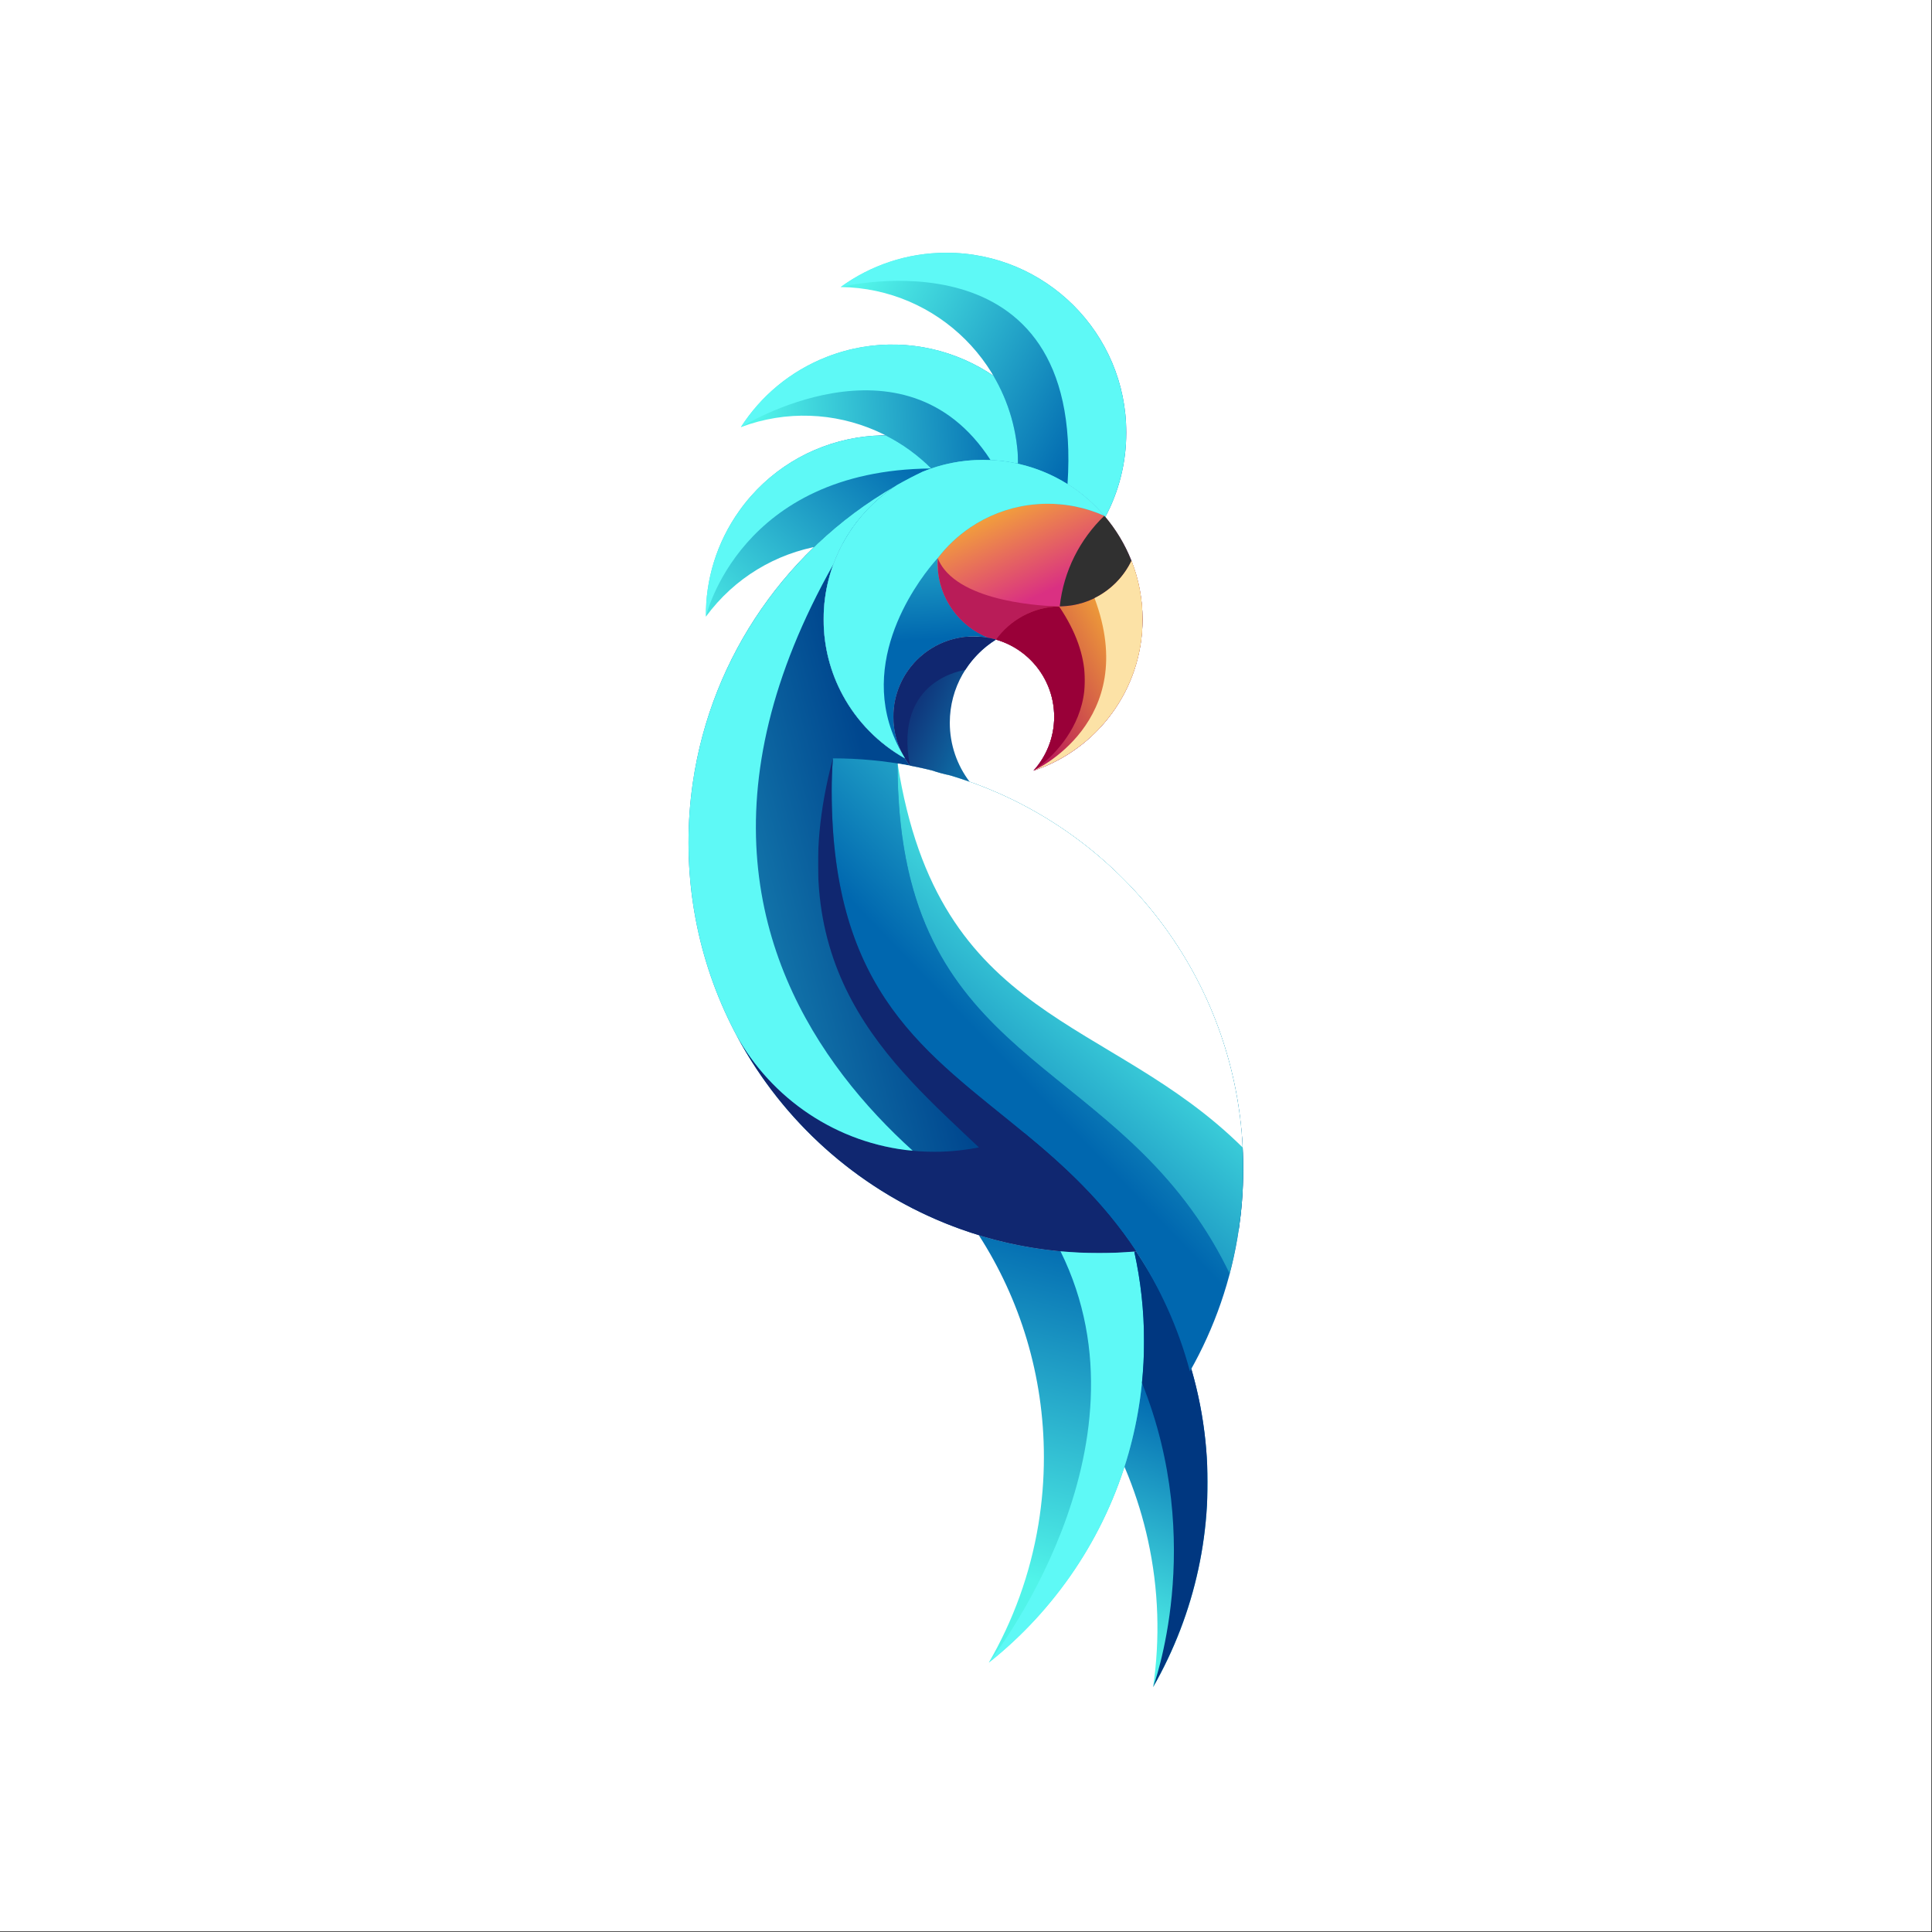 <?xml version="1.0" encoding="utf-8"?>
<!-- Generator: Adobe Illustrator 27.5.0, SVG Export Plug-In . SVG Version: 6.00 Build 0)  -->
<svg version="1.1" id="Layer_1" xmlns="http://www.w3.org/2000/svg" xmlns:xlink="http://www.w3.org/1999/xlink" x="0px" y="0px"
	 viewBox="0 0 4000 4000" style="enable-background:new 0 0 4000 4000;" xml:space="preserve">
<rect x="0" y="0" width="4000" height="4000" fill="#808080" stroke="none"/>
<rect x="-0.5" y="-0.5" style="fill:#FFFFFF;stroke:#000000;stroke-miterlimit:10;" width="4000" height="4000"/>
<g>
	<g>
		<defs>
			<path id="SVGID_1_" d="M1461.452,1276.801c119.046-162.299,345.648-200.545,511.324-86.581
				c54.011-48.327,121.507-76.488,191.26-82.607c1.078-0.094,2.157-0.184,3.237-0.268
				c-26.312-52.772-65.569-100.047-116.916-136.687c-167.465-119.504-400.1-80.622-519.602,86.843
				C1483.272,1124.041,1460.794,1200.869,1461.452,1276.801"/>
		</defs>
		<clipPath id="SVGID_00000133517556409493618000000003782399379019075489_">
			<use xlink:href="#SVGID_1_"  style="overflow:visible;"/>
		</clipPath>
		
			<linearGradient id="SVGID_00000020387007949656300720000013889943113619889056_" gradientUnits="userSpaceOnUse" x1="1910.994" y1="962.508" x2="1502.868" y2="1389.613">
			<stop  offset="0" style="stop-color:#0067AF"/>
			<stop  offset="1" style="stop-color:#51F4E9"/>
		</linearGradient>
		
			<rect x="1460.794" y="851.154" style="clip-path:url(#SVGID_00000133517556409493618000000003782399379019075489_);fill:url(#SVGID_00000020387007949656300720000013889943113619889056_);" width="706.479" height="425.648"/>
	</g>
	<g>
		<defs>
			<path id="SVGID_00000034048884336985688590000009294900780100514951_" d="M1533.931,884.29
				c188.509-70.549,399.03,21.608,475.187,207.716c71.662-10.836,143.554,2.584,205.26,35.682c0.953,0.511,1.905,1.028,2.854,1.549
				c6.902-58.562-0.039-119.619-22.917-178.403c-74.62-191.723-290.535-286.652-482.258-212.031
				C1635.879,768.452,1574.982,820.409,1533.931,884.29"/>
		</defs>
		<clipPath id="SVGID_00000036243664475308394070000007153070822084064398_">
			<use xlink:href="#SVGID_00000034048884336985688590000009294900780100514951_"  style="overflow:visible;"/>
		</clipPath>
		
			<linearGradient id="SVGID_00000084517484120451181990000002217244572377846913_" gradientUnits="userSpaceOnUse" x1="2103.518" y1="883.462" x2="1572.179" y2="914.818">
			<stop  offset="0" style="stop-color:#0067AF"/>
			<stop  offset="1" style="stop-color:#51F4E9"/>
		</linearGradient>
		
			<rect x="1533.931" y="664.182" style="clip-path:url(#SVGID_00000036243664475308394070000007153070822084064398_);fill:url(#SVGID_00000084517484120451181990000002217244572377846913_);" width="690.203" height="465.055"/>
	</g>
	<g>
		<defs>
			<path id="SVGID_00000162347036616675860820000001270373399923867802_" d="M1740.567,594.251
				c201.261,2.63,364.02,164.868,367.489,365.926c70.712,15.893,132.841,54.477,178.339,107.701c0.704,0.823,1.402,1.65,2.098,2.479
				c27.672-52.07,43.35-111.487,43.35-174.566c0-205.733-166.779-372.511-372.511-372.511
				C1877.589,523.28,1801.993,549.61,1740.567,594.251"/>
		</defs>
		<clipPath id="SVGID_00000082356603379603158810000017910160678370755488_">
			<use xlink:href="#SVGID_00000162347036616675860820000001270373399923867802_"  style="overflow:visible;"/>
		</clipPath>
		
			<linearGradient id="SVGID_00000173870695612232935410000002963252082266990730_" gradientUnits="userSpaceOnUse" x1="2256.484" y1="918.145" x2="1754.784" y2="641.815">
			<stop  offset="0" style="stop-color:#0067AF"/>
			<stop  offset="1" style="stop-color:#51F4E9"/>
		</linearGradient>
		
			<rect x="1740.567" y="523.28" style="clip-path:url(#SVGID_00000082356603379603158810000017910160678370755488_);fill:url(#SVGID_00000173870695612232935410000002963252082266990730_);" width="591.276" height="547.077"/>
	</g>
	<g>
		<defs>
			<path id="SVGID_00000005986888743238713970000012848258239738303112_" d="M2376.709,3188.645
				c22.387,101.921,25.276,204.901,10.638,304.355c87.104-152.135,126.78-330.09,108.4-509.16
				c-7.852-76.495-26.297-153.194-56.167-228.171c-23.58-59.19-53.067-114.264-87.513-164.814
				c-21.587,10.802-43.811,20.778-66.648,29.876c-27.01,10.76-54.243,20.036-81.611,27.87v182.582
				c53.934,65.854,98.813,140.993,131.996,224.283C2353.305,3099.396,2366.885,3143.919,2376.709,3188.645"/>
		</defs>
		<clipPath id="SVGID_00000020389770311823571200000016081274644326652339_">
			<use xlink:href="#SVGID_00000005986888743238713970000012848258239738303112_"  style="overflow:visible;"/>
		</clipPath>
		
			<linearGradient id="SVGID_00000070108309296874185370000017944462848872648074_" gradientUnits="userSpaceOnUse" x1="2417.939" y1="2890.087" x2="2229.042" y2="3376.471">
			<stop  offset="0" style="stop-color:#0067AF"/>
			<stop  offset="1" style="stop-color:#51F4E9"/>
		</linearGradient>
		
			<rect x="2203.809" y="2590.854" style="clip-path:url(#SVGID_00000020389770311823571200000016081274644326652339_);fill:url(#SVGID_00000070108309296874185370000017944462848872648074_);" width="310.319" height="902.146"/>
	</g>
	<g>
		<defs>
			<path id="SVGID_00000072255940013416645880000016453354070481686439_" d="M2149.993,3155.644
				c-16.922,102.969-52.351,199.706-102.756,286.682c137.223-109.097,239.942-259.732,289.138-432.889
				c21.018-73.97,32.266-152.05,32.266-232.758c0-63.714-7.011-125.79-20.303-185.5c-24.052,2.045-48.391,3.088-72.972,3.088
				c-86.608,0-170.191-12.953-248.914-37.031c85.323,132.495,134.828,290.239,134.828,459.545
				C2161.281,3064.07,2157.419,3110.458,2149.993,3155.644"/>
		</defs>
		<clipPath id="SVGID_00000163790869273399020560000009436858486133121682_">
			<use xlink:href="#SVGID_00000072255940013416645880000016453354070481686439_"  style="overflow:visible;"/>
		</clipPath>
		
			<linearGradient id="SVGID_00000146471277162119106350000002061751600076366007_" gradientUnits="userSpaceOnUse" x1="2307.746" y1="2577.62" x2="2126.968" y2="3270.163">
			<stop  offset="0" style="stop-color:#0067AF"/>
			<stop  offset="1" style="stop-color:#51F4E9"/>
		</linearGradient>
		
			<rect x="2026.452" y="2557.237" style="clip-path:url(#SVGID_00000163790869273399020560000009436858486133121682_);fill:url(#SVGID_00000146471277162119106350000002061751600076366007_);" width="342.189" height="885.089"/>
	</g>
	<g>
		<defs>
			<path id="SVGID_00000175294025990495824200000000468166523119329463_" d="M2066.283,953.574
				c-10.186-0.946-20.507-1.431-30.94-1.431c-44.332,0-86.621,8.738-125.243,24.584c-17.938,8.552-35.531,17.713-52.748,27.458
				c-91.511,58.691-152.149,161.313-152.149,278.099c0,56.893,14.39,110.425,39.731,157.154
				c29.735,54.831,74.544,100.297,128.87,130.834c-15.228-25.124-23.994-54.601-23.994-86.126
				c0-91.896,74.497-166.392,166.392-166.392c91.896,0,166.392,74.497,166.392,166.392c0,42.853-16.198,81.921-42.806,111.416
				c131.144-43.701,225.697-167.447,225.697-313.279C2365.484,1110.386,2234.107,969.173,2066.283,953.574"/>
		</defs>
		<clipPath id="SVGID_00000157305461265403448080000018203411346833426820_">
			<use xlink:href="#SVGID_00000175294025990495824200000000468166523119329463_"  style="overflow:visible;"/>
		</clipPath>
		
			<linearGradient id="SVGID_00000075153252416030538400000005984004776162791310_" gradientUnits="userSpaceOnUse" x1="2038.214" y1="1316.257" x2="2009.927" y2="898.427">
			<stop  offset="0" style="stop-color:#0067AF"/>
			<stop  offset="1" style="stop-color:#51F4E9"/>
		</linearGradient>
		
			<rect x="1705.203" y="952.143" style="clip-path:url(#SVGID_00000157305461265403448080000018203411346833426820_);fill:url(#SVGID_00000075153252416030538400000005984004776162791310_);" width="660.282" height="643.419"/>
	</g>
	<g>
		<defs>
			<path id="SVGID_00000052079050126253014680000008483628867403305135_" d="M1565.534,2211.951
				c152.039,230.341,413.188,382.317,709.833,382.317c25.853,0,51.437-1.154,76.701-3.414
				c74.154-6.633,145.563-22.789,213.001-47.238c2.732-18.754,4.854-37.707,6.339-56.836c1.713-22.039,2.587-44.313,2.587-66.79
				c0-347.098-208.069-645.598-506.282-777.578c-32.407-14.342-65.879-26.718-100.264-36.977
				c-13.024-2.723-25.765-6.211-38.175-10.42c-14.968-3.71-30.093-7.025-45.362-9.93c-3.625-4.744-7.002-9.689-10.108-14.815
				c-54.325-30.538-99.135-76.002-128.87-130.834c-25.341-46.728-39.731-100.261-39.731-157.154
				c0-116.785,60.638-219.407,152.149-278.099c-223.752,126.636-384.385,351.797-422.967,616.549
				c-5.882,40.359-8.926,81.637-8.926,123.626C1425.459,1917.107,1476.996,2077.816,1565.534,2211.951"/>
		</defs>
		<clipPath id="SVGID_00000148648386162761704430000015678036613945672886_">
			<use xlink:href="#SVGID_00000052079050126253014680000008483628867403305135_"  style="overflow:visible;"/>
		</clipPath>
		
			<linearGradient id="SVGID_00000168104334666754988670000004313276517285848490_" gradientUnits="userSpaceOnUse" x1="1864.925" y1="1835.892" x2="1182.812" y2="2021.421">
			<stop  offset="0" style="stop-color:#00478F"/>
			<stop  offset="1" style="stop-color:#2BB2CE"/>
		</linearGradient>
		
			<rect x="1425.459" y="1004.185" style="clip-path:url(#SVGID_00000148648386162761704430000015678036613945672886_);fill:url(#SVGID_00000168104334666754988670000004313276517285848490_);" width="1148.536" height="1590.083"/>
	</g>
	<g>
		<defs>
			<path id="SVGID_00000017504620365021680880000013569699905535105701_" d="M2067.713,1642.413
				c-32.407-14.342-65.879-26.718-100.264-36.977c-13.024-2.723-25.765-6.211-38.175-10.42c-14.968-3.71-30.093-7.025-45.362-9.93
				c-51.644-9.826-104.944-14.98-159.443-15.004c-1.713,22.039-2.586,44.312-2.586,66.79c0,592.558,392.467,593.836,630.185,953.981
				c49.68,75.267,87.711,158.901,111.524,248.335c50.915-89.626,86.008-189.417,101.477-295.572
				c2.732-18.754,4.854-37.707,6.339-56.836c1.713-22.039,2.587-44.313,2.587-66.79
				C2573.995,2072.893,2365.926,1774.392,2067.713,1642.413"/>
		</defs>
		<clipPath id="SVGID_00000095327269870922641620000004990423901791832717_">
			<use xlink:href="#SVGID_00000017504620365021680880000013569699905535105701_"  style="overflow:visible;"/>
		</clipPath>
		
			<linearGradient id="SVGID_00000092431960907004432490000006163882660355709087_" gradientUnits="userSpaceOnUse" x1="2117.082" y1="2234.427" x2="2591.849" y2="1776.065">
			<stop  offset="0" style="stop-color:#0067AF"/>
			<stop  offset="1" style="stop-color:#51F4E9"/>
		</linearGradient>
		
			<rect x="1721.883" y="1570.083" style="clip-path:url(#SVGID_00000095327269870922641620000004990423901791832717_);fill:url(#SVGID_00000092431960907004432490000006163882660355709087_);" width="852.112" height="1269.106"/>
	</g>
	<g>
		<defs>
			<path id="SVGID_00000096047853549948313830000004012599122954495121_" d="M2067.713,1642.413
				c-32.407-14.342-65.879-26.718-100.264-36.977c-13.024-2.723-25.765-6.211-38.175-10.42c-14.968-3.71-30.093-7.025-45.362-9.93
				c-8.491-1.615-17.027-3.104-25.606-4.465l-0.002,1.683c0,592.557,392.467,593.836,630.185,953.981
				c21.339,32.327,40.526,66.201,57.363,101.413c8.115-30.715,14.558-62.109,19.217-94.082c2.732-18.754,4.854-37.707,6.339-56.836
				c1.713-22.039,2.587-44.313,2.587-66.79C2573.995,2072.893,2365.926,1774.392,2067.713,1642.413"/>
		</defs>
		<clipPath id="SVGID_00000140730059119552926870000001176575019702108819_">
			<use xlink:href="#SVGID_00000096047853549948313830000004012599122954495121_"  style="overflow:visible;"/>
		</clipPath>
		<defs>
			
				<filter id="Adobe_OpacityMaskFilter" filterUnits="userSpaceOnUse" x="1858.304" y="1580.622" width="715.691" height="1057.077">
				<feColorMatrix  type="matrix" values="1 0 0 0 0  0 1 0 0 0  0 0 1 0 0  0 0 0 1 0"/>
			</filter>
		</defs>
		
			<mask maskUnits="userSpaceOnUse" x="1858.304" y="1580.622" width="715.691" height="1057.077" id="SVGID_00000089539972356522337290000002048058249181892485_">
			<g style="filter:url(#Adobe_OpacityMaskFilter);">
				
					<linearGradient id="SVGID_00000039853598929468584300000018322689702624479632_" gradientUnits="userSpaceOnUse" x1="-971.972" y1="2125.331" x2="-1386.699" y2="2583.693" gradientTransform="matrix(1 0 0 1 3407.952 -259.131)">
					<stop  offset="0" style="stop-color:#FFFFFF"/>
					<stop  offset="1" style="stop-color:#000000"/>
				</linearGradient>
				
					<rect x="1858.304" y="1580.622" style="clip-path:url(#SVGID_00000140730059119552926870000001176575019702108819_);fill:url(#SVGID_00000039853598929468584300000018322689702624479632_);" width="715.69" height="1057.077"/>
			</g>
		</mask>
		
			<linearGradient id="SVGID_00000022551726803240267930000003349741799546323132_" gradientUnits="userSpaceOnUse" x1="1931.878" y1="2434.162" x2="2364.495" y2="1939.56">
			<stop  offset="0" style="stop-color:#0067AF"/>
			<stop  offset="1" style="stop-color:#51F4E9"/>
		</linearGradient>
		
			<rect x="1858.304" y="1580.622" style="clip-path:url(#SVGID_00000140730059119552926870000001176575019702108819_);mask:url(#SVGID_00000089539972356522337290000002048058249181892485_);fill:url(#SVGID_00000022551726803240267930000003349741799546323132_);" width="715.691" height="1057.077"/>
	</g>
	<defs>
		
			<filter id="Adobe_OpacityMaskFilter_00000088811474301181750980000002858686382332042141_" filterUnits="userSpaceOnUse" x="1858.363" y="1580.631" width="714.473" height="795.16">
			<feColorMatrix  type="matrix" values="1 0 0 0 0  0 1 0 0 0  0 0 1 0 0  0 0 0 1 0"/>
		</filter>
	</defs>
	
		<mask maskUnits="userSpaceOnUse" x="1858.363" y="1580.631" width="714.473" height="795.16" id="SVGID_00000053513652056817726830000015567528495804864952_">
		<g style="filter:url(#Adobe_OpacityMaskFilter_00000088811474301181750980000002858686382332042141_);">
			
				<linearGradient id="SVGID_00000180348000323893181180000003284799861362104247_" gradientUnits="userSpaceOnUse" x1="-1048.745" y1="1997.795" x2="-1268.205" y2="2485.07" gradientTransform="matrix(1 0 0 1 3407.97 -338.481)">
				<stop  offset="0" style="stop-color:#FFFFFF"/>
				<stop  offset="1" style="stop-color:#000000"/>
			</linearGradient>
			
				<rect x="1858.363" y="1580.631" style="fill:url(#SVGID_00000180348000323893181180000003284799861362104247_);" width="714.473" height="795.16"/>
		</g>
	</mask>
	
		<path style="mask:url(#SVGID_00000053513652056817726830000015567528495804864952_);fill-rule:evenodd;clip-rule:evenodd;fill:#FFFFFF;" d="
		M2067.713,1642.413c-32.407-14.342-65.879-26.718-100.264-36.977c-13.024-2.723-25.765-6.211-38.175-10.42
		c-14.968-3.71-30.093-7.025-45.362-9.93c-8.472-1.611-16.989-3.098-25.549-4.456c84.483,539.422,437.181,520.121,714.473,795.16
		C2556.025,2047.701,2353.188,1768.754,2067.713,1642.413"/>
	<g>
		<defs>
			<path id="SVGID_00000097502181010350036840000006119490299087909819_" d="M2225.63,1048.48
				c-18.23-3.634-37.084-5.541-56.382-5.541c-92.858,0-175.408,44.132-227.821,112.565c-0.203,3.364-0.305,6.756-0.305,10.172
				c0,70.321,43.623,130.454,105.283,154.813c10.694,1.961,21.03,4.945,30.905,8.845c61.661,24.359,105.283,84.491,105.283,154.812
				c0,42.853-16.198,81.921-42.806,111.416c131.144-43.701,225.697-167.447,225.697-313.279c0-81.838-29.779-156.721-79.089-214.406
				C2267.169,1059.264,2246.82,1052.705,2225.63,1048.48"/>
		</defs>
		<clipPath id="SVGID_00000114760714835290301650000001540884247282535341_">
			<use xlink:href="#SVGID_00000097502181010350036840000006119490299087909819_"  style="overflow:visible;"/>
		</clipPath>
		
			<linearGradient id="SVGID_00000111903515177467344170000002931905357815522468_" gradientUnits="userSpaceOnUse" x1="2031.325" y1="1054.195" x2="2120.244" y2="1247.415">
			<stop  offset="0" style="stop-color:#F4AA35"/>
			<stop  offset="1" style="stop-color:#DA3082"/>
		</linearGradient>
		
			<rect x="1941.122" y="1042.939" style="clip-path:url(#SVGID_00000114760714835290301650000001540884247282535341_);fill:url(#SVGID_00000111903515177467344170000002931905357815522468_);" width="424.362" height="552.624"/>
	</g>
	<g>
		<defs>
			<path id="SVGID_00000160891706111337429080000007643363023749114001_" d="M2192.637,1255.401
				c-53.708,1.339-101.097,28.125-130.563,68.756c69.588,19.916,120.52,84.005,120.52,159.989c0,36.453-11.722,70.17-31.603,97.583
				c-3.49,4.812-7.231,9.429-11.203,13.833c9.073-3.023,17.971-6.43,26.674-10.2c91.595-39.681,161.667-119.667,187.846-217.589
				c7.289-27.267,11.176-55.924,11.176-85.489c0-42.736-8.12-83.574-22.902-121.058c-26.313,54.534-81.5,92.521-145.72,94.122
				C2195.459,1255.383,2194.05,1255.401,2192.637,1255.401"/>
		</defs>
		<clipPath id="SVGID_00000031892905588097075920000012033815036284565377_">
			<use xlink:href="#SVGID_00000160891706111337429080000007643363023749114001_"  style="overflow:visible;"/>
		</clipPath>
		
			<linearGradient id="SVGID_00000078012656874034242690000008931004233077150895_" gradientUnits="userSpaceOnUse" x1="2340" y1="1311.472" x2="2100.141" y2="1438.646">
			<stop  offset="0" style="stop-color:#F4AA35"/>
			<stop  offset="1" style="stop-color:#B91C58"/>
		</linearGradient>
		
			<rect x="2062.074" y="1161.226" style="clip-path:url(#SVGID_00000031892905588097075920000012033815036284565377_);fill:url(#SVGID_00000078012656874034242690000008931004233077150895_);" width="303.41" height="434.336"/>
	</g>
	<path style="fill-rule:evenodd;clip-rule:evenodd;fill:#303030;" d="M2342.583,1161.226
		c-13.524-34.297-32.626-65.785-56.188-93.348c-50.42,48.531-84.286,114.138-92.29,187.516c0.92-0.007,1.84-0.023,2.757-0.046
		C2261.083,1253.748,2316.269,1215.761,2342.583,1161.226"/>
	<g>
		<defs>
			<path id="SVGID_00000034799678769674657860000017632003320014794662_" d="M1966.456,1496.302
				c0-72.638,38.206-136.352,95.618-172.145c-14.573-4.17-29.961-6.403-45.872-6.403c-91.895,0-166.392,74.497-166.392,166.392
				c0,31.525,8.766,61.001,23.994,86.126c3.107,5.125,6.484,10.071,10.108,14.815c15.27,2.905,30.394,6.22,45.362,9.93
				c12.411,4.208,25.151,7.697,38.175,10.42c13.448,4.012,26.756,8.349,39.917,13
				C1981.687,1584.47,1966.456,1542.164,1966.456,1496.302"/>
		</defs>
		<clipPath id="SVGID_00000008840917247236376130000016559852657911310504_">
			<use xlink:href="#SVGID_00000034799678769674657860000017632003320014794662_"  style="overflow:visible;"/>
		</clipPath>
		
			<linearGradient id="SVGID_00000011730703915134758170000005335204745564968069_" gradientUnits="userSpaceOnUse" x1="1868.661" y1="1428.15" x2="2029.634" y2="1501.821">
			<stop  offset="0" style="stop-color:#102770"/>
			<stop  offset="1" style="stop-color:#0E6BA4"/>
		</linearGradient>
		
			<rect x="1849.809" y="1317.754" style="clip-path:url(#SVGID_00000008840917247236376130000016559852657911310504_);fill:url(#SVGID_00000011730703915134758170000005335204745564968069_);" width="212.264" height="300.682"/>
	</g>
	<defs>
		
			<filter id="Adobe_OpacityMaskFilter_00000152238048267194758410000000517997035211100306_" filterUnits="userSpaceOnUse" x="1524.375" y="2142.66" width="827.693" height="451.608">
			<feColorMatrix  type="matrix" values="1 0 0 0 0  0 1 0 0 0  0 0 1 0 0  0 0 0 1 0"/>
		</filter>
	</defs>
	
		<mask maskUnits="userSpaceOnUse" x="1524.375" y="2142.66" width="827.693" height="451.608" id="SVGID_00000106124007962080557240000017922598878170137505_">
		<g style="filter:url(#Adobe_OpacityMaskFilter_00000152238048267194758410000000517997035211100306_);">
			
				<linearGradient id="SVGID_00000031900185651470355080000003941519865545961370_" gradientUnits="userSpaceOnUse" x1="-1162.395" y1="2342.726" x2="-1428.329" y2="2727.153" gradientTransform="matrix(1 0 0 1 3306.782 -272.289)">
				<stop  offset="0" style="stop-color:#FFFFFF"/>
				<stop  offset="1" style="stop-color:#000000"/>
			</linearGradient>
			
				<rect x="1524.375" y="2142.66" style="fill:url(#SVGID_00000031900185651470355080000003941519865545961370_);" width="827.693" height="451.608"/>
		</g>
	</mask>
	
		<path style="mask:url(#SVGID_00000106124007962080557240000017922598878170137505_);fill-rule:evenodd;clip-rule:evenodd;fill:#102770;" d="
		M2120.927,2346.027c-57.151,24.848-120.226,38.626-186.519,38.626c-176.54,0-330.26-97.706-410.033-241.993
		c12.645,23.792,26.386,46.911,41.159,69.291c107.649,163.091,269.999,286.896,460.918,345.286
		c78.723,24.077,162.307,37.031,248.914,37.031c24.582,0,48.92-1.043,72.972-3.088c1.244-0.106,2.487-0.214,3.729-0.325
		C2283.515,2486.997,2202.094,2412.984,2120.927,2346.027"/>
	<defs>
		
			<filter id="Adobe_OpacityMaskFilter_00000033368490468852959830000006763812076428672640_" filterUnits="userSpaceOnUse" x="1693.62" y="1570.083" width="658.448" height="1024.185">
			<feColorMatrix  type="matrix" values="1 0 0 0 0  0 1 0 0 0  0 0 1 0 0  0 0 0 1 0"/>
		</filter>
	</defs>
	
		<mask maskUnits="userSpaceOnUse" x="1693.62" y="1570.083" width="658.448" height="1024.185" id="SVGID_00000128454434161283258400000012341953018197336492_">
		<g style="filter:url(#Adobe_OpacityMaskFilter_00000033368490468852959830000006763812076428672640_);">
			
				<linearGradient id="SVGID_00000134212014304412739800000017771363896347042965_" gradientUnits="userSpaceOnUse" x1="-752.369" y1="2940.437" x2="-1767.357" y2="1920.003" gradientTransform="matrix(1 0 0 1 3358.058 -272.289)">
				<stop  offset="0" style="stop-color:#FFFFFF"/>
				<stop  offset="1" style="stop-color:#000000"/>
			</linearGradient>
			
				<rect x="1693.62" y="1570.083" style="fill:url(#SVGID_00000134212014304412739800000017771363896347042965_);" width="658.448" height="1024.185"/>
		</g>
	</mask>
	
		<path style="mask:url(#SVGID_00000128454434161283258400000012341953018197336492_);fill-rule:evenodd;clip-rule:evenodd;fill:#102770;" d="
		M1724.469,1570.083c-116.081,436.4,119.861,632.494,302.221,805.479c74.426,70.599,139.928,137.349,168.932,215.016
		c26.253,2.442,52.853,3.691,79.744,3.691c24.582,0,48.92-1.043,72.972-3.088c1.244-0.106,2.487-0.214,3.729-0.325
		c-68.553-103.857-149.974-177.871-231.141-244.827c-200.296-165.227-399.044-287.475-399.044-709.154
		C1721.883,1614.395,1722.756,1592.121,1724.469,1570.083"/>
	<defs>
		
			<filter id="Adobe_OpacityMaskFilter_00000091700070415201306190000007057777799702457014_" filterUnits="userSpaceOnUse" x="2047.237" y="2590.577" width="321.405" height="851.749">
			<feColorMatrix  type="matrix" values="1 0 0 0 0  0 1 0 0 0  0 0 1 0 0  0 0 0 1 0"/>
		</filter>
	</defs>
	
		<mask maskUnits="userSpaceOnUse" x="2047.237" y="2590.577" width="321.405" height="851.749" id="SVGID_00000137104218017672567870000006687499065687689879_">
		<g style="filter:url(#Adobe_OpacityMaskFilter_00000091700070415201306190000007057777799702457014_);">
			
				<linearGradient id="SVGID_00000126283932494149432040000016675636994397353901_" gradientUnits="userSpaceOnUse" x1="-1475.713" y1="3822.779" x2="-1137.827" y2="2599.394" gradientTransform="matrix(1 0 0 1 3465.193 -15.353)">
				<stop  offset="0" style="stop-color:#FFFFFF"/>
				<stop  offset="1" style="stop-color:#000000"/>
			</linearGradient>
			
				<rect x="2047.237" y="2590.577" style="fill:url(#SVGID_00000126283932494149432040000016675636994397353901_);" width="321.405" height="851.749"/>
		</g>
	</mask>
	
		<path style="mask:url(#SVGID_00000137104218017672567870000006687499065687689879_);fill-rule:evenodd;clip-rule:evenodd;fill:#5EF9F6;" d="
		M2195.622,2590.577c203.288,410.653-148.385,851.749-148.385,851.749c137.223-109.097,239.942-259.732,289.138-432.889
		c21.018-73.97,32.266-152.05,32.266-232.758c0-63.714-7.011-125.79-20.303-185.5c-24.052,2.045-48.391,3.088-72.972,3.088
		C2248.475,2594.268,2221.875,2593.019,2195.622,2590.577"/>
	<defs>
		
			<filter id="Adobe_OpacityMaskFilter_00000040568126790861316710000011917192322711736740_" filterUnits="userSpaceOnUse" x="2348.645" y="2590.854" width="151.51" height="902.146">
			<feColorMatrix  type="matrix" values="1 0 0 0 0  0 1 0 0 0  0 0 1 0 0  0 0 0 1 0"/>
		</filter>
	</defs>
	
		<mask maskUnits="userSpaceOnUse" x="2348.645" y="2590.854" width="151.51" height="902.146" id="SVGID_00000168101988244380506270000008604692094359746947_">
		<g style="filter:url(#Adobe_OpacityMaskFilter_00000040568126790861316710000011917192322711736740_);">
			
				<linearGradient id="SVGID_00000134951961629572363610000012138735531651059125_" gradientUnits="userSpaceOnUse" x1="-1254.422" y1="2485.888" x2="-1074.371" y2="3304.417" gradientTransform="matrix(1 0 0 1 3556.511 0)">
				<stop  offset="0" style="stop-color:#FFFFFF"/>
				<stop  offset="1" style="stop-color:#000000"/>
			</linearGradient>
			
				<rect x="2348.645" y="2590.854" style="fill:url(#SVGID_00000134951961629572363610000012138735531651059125_);" width="151.511" height="902.146"/>
		</g>
	</mask>
	
		<path style="mask:url(#SVGID_00000168101988244380506270000008604692094359746947_);fill-rule:evenodd;clip-rule:evenodd;fill:#003780;" d="
		M2364.302,2863.097c133.972,333.374,23.046,629.903,23.046,629.903c87.104-152.135,126.78-330.09,108.4-509.16
		c-5.135-50.036-14.804-100.16-29.238-149.831c-0.967,1.731-1.94,3.457-2.919,5.18c-23.812-89.433-61.844-173.068-111.524-248.335
		c-1.139,0.57-2.281,1.138-3.423,1.704c13.094,59.286,19.997,120.898,19.997,184.121
		C2368.642,2805.853,2367.172,2834.682,2364.302,2863.097"/>
	<defs>
		
			<filter id="Adobe_OpacityMaskFilter_00000014614325495835623850000007773461146147538816_" filterUnits="userSpaceOnUse" x="1941.122" y="1155.504" width="251.515" height="168.654">
			<feColorMatrix  type="matrix" values="1 0 0 0 0  0 1 0 0 0  0 0 1 0 0  0 0 0 1 0"/>
		</filter>
	</defs>
	
		<mask maskUnits="userSpaceOnUse" x="1941.122" y="1155.504" width="251.515" height="168.654" id="SVGID_00000095340060703536819240000005621688211873676168_">
		<g style="filter:url(#Adobe_OpacityMaskFilter_00000014614325495835623850000007773461146147538816_);">
			
				<linearGradient id="SVGID_00000088848232934424968400000002000625124282880902_" gradientUnits="userSpaceOnUse" x1="-1264.741" y1="1871.847" x2="-1518.496" y2="1934.592" gradientTransform="matrix(1 0 0 1 3433.044 -657.095)">
				<stop  offset="0" style="stop-color:#FFFFFF"/>
				<stop  offset="1" style="stop-color:#000000"/>
			</linearGradient>
			
				<rect x="1941.122" y="1155.504" style="fill:url(#SVGID_00000088848232934424968400000002000625124282880902_);" width="251.516" height="168.654"/>
		</g>
	</mask>
	
		<path style="mask:url(#SVGID_00000095340060703536819240000005621688211873676168_);fill-rule:evenodd;clip-rule:evenodd;fill:#B91C58;" d="
		M2062.074,1324.157c29.466-40.631,76.855-67.418,130.563-68.756c0,0-177.612-0.737-237.75-76.756
		c-5.574-7.047-10.139-14.741-13.46-23.141c-0.203,3.364-0.305,6.756-0.305,10.172c0,1.686,0.025,3.365,0.075,5.039
		c2.027,68.144,45.025,125.999,105.208,149.774C2051.721,1321.464,2056.948,1322.691,2062.074,1324.157"/>
	<defs>
		
			<filter id="Adobe_OpacityMaskFilter_00000083777478856191340640000012448981449728236679_" filterUnits="userSpaceOnUse" x="2062.074" y="1255.401" width="183.998" height="340.162">
			<feColorMatrix  type="matrix" values="1 0 0 0 0  0 1 0 0 0  0 0 1 0 0  0 0 0 1 0"/>
		</filter>
	</defs>
	
		<mask maskUnits="userSpaceOnUse" x="2062.074" y="1255.401" width="183.998" height="340.162" id="SVGID_00000002367020106311396520000014685943227898447788_">
		<g style="filter:url(#Adobe_OpacityMaskFilter_00000083777478856191340640000012448981449728236679_);">
			
				<linearGradient id="SVGID_00000047761422946619436800000009633680940125761676_" gradientUnits="userSpaceOnUse" x1="-1210.914" y1="2147.562" x2="-1425.687" y2="1845.585" gradientTransform="matrix(1 0 0 1 3469.689 -574.867)">
				<stop  offset="0" style="stop-color:#FFFFFF"/>
				<stop  offset="1" style="stop-color:#000000"/>
			</linearGradient>
			
				<rect x="2062.074" y="1255.401" style="fill:url(#SVGID_00000047761422946619436800000009633680940125761676_);" width="183.999" height="340.162"/>
		</g>
	</mask>
	
		<path style="mask:url(#SVGID_00000002367020106311396520000014685943227898447788_);fill-rule:evenodd;clip-rule:evenodd;fill:#990038;" d="
		M2062.074,1324.157c5.187,1.485,10.27,3.215,15.236,5.177C2072.344,1327.372,2067.261,1325.642,2062.074,1324.157
		 M2077.31,1329.334c61.661,24.359,105.283,84.491,105.283,154.812C2182.594,1413.825,2138.971,1353.693,2077.31,1329.334z
		 M2192.637,1255.401c-53.708,1.339-101.097,28.125-130.563,68.756c69.588,19.916,120.52,84.005,120.52,159.989
		c0,42.853-16.198,81.921-42.806,111.416C2139.788,1595.563,2338.384,1470.685,2192.637,1255.401z"/>
	<defs>
		
			<filter id="Adobe_OpacityMaskFilter_00000113348090069305235910000008653375787557352094_" filterUnits="userSpaceOnUse" x="2139.788" y="1161.226" width="225.697" height="434.336">
			<feColorMatrix  type="matrix" values="1 0 0 0 0  0 1 0 0 0  0 0 1 0 0  0 0 0 1 0"/>
		</filter>
	</defs>
	
		<mask maskUnits="userSpaceOnUse" x="2139.788" y="1161.226" width="225.697" height="434.336" id="SVGID_00000095306149444901411430000017569067016989314184_">
		<g style="filter:url(#Adobe_OpacityMaskFilter_00000113348090069305235910000008653375787557352094_);">
			
				<linearGradient id="SVGID_00000172402694731151061840000000804952376011344060_" gradientUnits="userSpaceOnUse" x1="-1032.997" y1="1914.039" x2="-1278.104" y2="1960.347" gradientTransform="matrix(1 0 0 1 3493.233 -574.867)">
				<stop  offset="0" style="stop-color:#FFFFFF"/>
				<stop  offset="1" style="stop-color:#000000"/>
			</linearGradient>
			
				<rect x="2139.788" y="1161.226" style="fill:url(#SVGID_00000172402694731151061840000000804952376011344060_);" width="225.697" height="434.337"/>
		</g>
	</mask>
	
		<path style="mask:url(#SVGID_00000095306149444901411430000017569067016989314184_);fill-rule:evenodd;clip-rule:evenodd;fill:#FCE2A6;" d="
		M2266.087,1238.354c96.368,257.715-126.299,357.209-126.299,357.209c131.144-43.701,225.697-167.447,225.697-313.279
		c0-42.736-8.12-83.574-22.902-121.058C2326.432,1194.698,2299.405,1221.937,2266.087,1238.354"/>
	<defs>
		
			<filter id="Adobe_OpacityMaskFilter_00000136379974386194517100000009339724637252503946_" filterUnits="userSpaceOnUse" x="1849.809" y="1317.754" width="212.264" height="267.333">
			<feColorMatrix  type="matrix" values="1 0 0 0 0  0 1 0 0 0  0 0 1 0 0  0 0 0 1 0"/>
		</filter>
	</defs>
	
		<mask maskUnits="userSpaceOnUse" x="1849.809" y="1317.754" width="212.264" height="267.333" id="SVGID_00000054970871323928367210000003178113955682495116_">
		<g style="filter:url(#Adobe_OpacityMaskFilter_00000136379974386194517100000009339724637252503946_);">
			
				<linearGradient id="SVGID_00000064350256234756024770000002005129700899978650_" gradientUnits="userSpaceOnUse" x1="-1514.675" y1="1927.604" x2="-1359.148" y2="2170.433" gradientTransform="matrix(1 0 0 1 3405.379 -578.041)">
				<stop  offset="0" style="stop-color:#FFFFFF"/>
				<stop  offset="1" style="stop-color:#000000"/>
			</linearGradient>
			
				<rect x="1849.809" y="1317.754" style="fill:url(#SVGID_00000064350256234756024770000002005129700899978650_);" width="212.264" height="267.332"/>
		</g>
	</mask>
	
		<path style="mask:url(#SVGID_00000054970871323928367210000003178113955682495116_);fill-rule:evenodd;clip-rule:evenodd;fill:#102770;" d="
		M1883.912,1585.087c-34.741-179.428,114.441-197.984,114.441-197.984c16.285-25.42,38.088-46.965,63.721-62.945
		c-14.573-4.17-29.961-6.403-45.872-6.403c-91.895,0-166.392,74.497-166.392,166.392c0,31.525,8.766,61.001,23.994,86.126
		C1876.91,1575.397,1880.287,1580.343,1883.912,1585.087"/>
	<defs>
		
			<filter id="Adobe_OpacityMaskFilter_00000130626048383496936550000012490748511459745186_" filterUnits="userSpaceOnUse" x="1705.203" y="952.143" width="581.192" height="618.129">
			<feColorMatrix  type="matrix" values="1 0 0 0 0  0 1 0 0 0  0 0 1 0 0  0 0 0 1 0"/>
		</filter>
	</defs>
	
		<mask maskUnits="userSpaceOnUse" x="1705.203" y="952.143" width="581.192" height="618.129" id="SVGID_00000166640344304874251990000015621610526466310843_">
		<g style="filter:url(#Adobe_OpacityMaskFilter_00000130626048383496936550000012490748511459745186_);">
			
				<linearGradient id="SVGID_00000021838521803503237310000017105896470193475974_" gradientUnits="userSpaceOnUse" x1="-1638.112" y1="1519.349" x2="-1371.255" y2="1837.202" gradientTransform="matrix(1 0 0 1 3361.567 -582.529)">
				<stop  offset="0" style="stop-color:#FFFFFF"/>
				<stop  offset="1" style="stop-color:#000000"/>
			</linearGradient>
			
				<rect x="1705.203" y="952.143" style="fill:url(#SVGID_00000021838521803503237310000017105896470193475974_);" width="581.192" height="618.129"/>
		</g>
	</mask>
	
		<path style="mask:url(#SVGID_00000166640344304874251990000015621610526466310843_);fill-rule:evenodd;clip-rule:evenodd;fill:#5EF9F6;" d="
		M1869.729,1563.16c-104.913-177.488,25.645-353.282,62.526-397.215c5.708-6.8,9.172-10.441,9.172-10.441
		c18.922-24.705,41.771-46.243,67.615-63.681c35.111-23.691,75.752-39.813,119.578-46.029c13.272-1.881,26.836-2.855,40.628-2.855
		c16.526,0,32.725,1.398,48.487,4.082c2.645,0.45,5.277,0.937,7.896,1.459c21.19,4.225,41.539,10.784,60.765,19.399
		c-21.859-25.571-47.557-47.763-76.202-65.682c-30.977-19.378-65.398-33.761-102.137-42.019
		c-13.625-3.063-27.568-5.282-41.772-6.604c-10.186-0.946-20.507-1.431-30.94-1.431c-4.397,0-8.775,0.086-13.13,0.256
		c-32.831,1.285-64.431,7.362-94.118,17.554c-6.081,2.087-12.08,4.348-17.995,6.773c-17.938,8.552-35.531,17.713-52.748,27.458
		c-46.907,30.084-85.703,71.71-112.377,120.87c-25.366,46.747-39.772,100.306-39.772,157.229c0,56.893,14.39,110.425,39.731,157.154
		c29.735,54.832,74.544,100.297,128.87,130.834C1872.389,1567.938,1871.031,1565.567,1869.729,1563.16"/>
	<defs>
		
			<filter id="Adobe_OpacityMaskFilter_00000059269302853837578490000012423448498485075597_" filterUnits="userSpaceOnUse" x="1425.459" y="1004.185" width="464.381" height="1378.374">
			<feColorMatrix  type="matrix" values="1 0 0 0 0  0 1 0 0 0  0 0 1 0 0  0 0 0 1 0"/>
		</filter>
	</defs>
	
		<mask maskUnits="userSpaceOnUse" x="1425.459" y="1004.185" width="464.381" height="1378.374" id="SVGID_00000180346745893369074450000009144984952322787734_">
		<g style="filter:url(#Adobe_OpacityMaskFilter_00000059269302853837578490000012423448498485075597_);">
			
				<linearGradient id="SVGID_00000002369270667510249290000004929242109134224262_" gradientUnits="userSpaceOnUse" x1="-2090.14" y1="2053.311" x2="-1519.46" y2="2024.826" gradientTransform="matrix(1 0 0 1 3276.813 -336.43)">
				<stop  offset="0" style="stop-color:#FFFFFF"/>
				<stop  offset="1" style="stop-color:#000000"/>
			</linearGradient>
			
				<rect x="1425.459" y="1004.185" style="fill:url(#SVGID_00000002369270667510249290000004929242109134224262_);" width="464.381" height="1378.374"/>
		</g>
	</mask>
	
		<path style="mask:url(#SVGID_00000180346745893369074450000009144984952322787734_);fill-rule:evenodd;clip-rule:evenodd;fill:#5EF9F6;" d="
		M1592.173,1494.474c24.811-101.418,67.71-210.07,133.183-326.033c15.256-41.528,38.619-79.141,68.171-110.92
		c18.908-20.334,40.35-38.28,63.825-53.335c-16.244,9.193-32.155,18.906-47.71,29.115
		c-111.519,73.19-204.782,171.907-271.482,287.844c-52.158,90.658-88.073,191.845-103.774,299.589
		c-5.882,40.359-8.926,81.637-8.926,123.626c0,143.926,35.775,279.496,98.916,398.299
		c72.981,132.002,207.853,225.016,365.465,239.899C1692.65,2204.337,1490.481,1910.153,1592.173,1494.474"/>
	<defs>
		
			<filter id="Adobe_OpacityMaskFilter_00000024710024264304578740000006912637857251905671_" filterUnits="userSpaceOnUse" x="1740.567" y="523.28" width="591.276" height="547.077">
			<feColorMatrix  type="matrix" values="1 0 0 0 0  0 1 0 0 0  0 0 1 0 0  0 0 0 1 0"/>
		</filter>
	</defs>
	
		<mask maskUnits="userSpaceOnUse" x="1740.567" y="523.28" width="591.276" height="547.077" id="SVGID_00000119092733570086348820000016161444387641860224_">
		<g style="filter:url(#Adobe_OpacityMaskFilter_00000024710024264304578740000006912637857251905671_);">
			
				<linearGradient id="SVGID_00000026885725656884220240000009556587777342536846_" gradientUnits="userSpaceOnUse" x1="-1267.637" y1="1058.789" x2="-1373.884" y2="1791.565" gradientTransform="matrix(1 0 0 1 3372.282 -733.989)">
				<stop  offset="0" style="stop-color:#FFFFFF"/>
				<stop  offset="1" style="stop-color:#000000"/>
			</linearGradient>
			
				<rect x="1740.567" y="523.28" style="fill:url(#SVGID_00000026885725656884220240000009556587777342536846_);" width="591.276" height="547.077"/>
		</g>
	</mask>
	
		<path style="mask:url(#SVGID_00000119092733570086348820000016161444387641860224_);fill-rule:evenodd;clip-rule:evenodd;fill:#5EF9F6;" d="
		M1740.567,594.251c0,0,505.283-125.306,469.626,407.945c28.645,17.919,54.343,40.111,76.202,65.682
		c0.704,0.823,1.402,1.65,2.098,2.479c27.672-52.07,43.35-111.487,43.35-174.566c0-205.733-166.779-372.511-372.511-372.511
		C1877.589,523.28,1801.993,549.61,1740.567,594.251"/>
	<defs>
		
			<filter id="Adobe_OpacityMaskFilter_00000177482014364131977590000016764388719804102307_" filterUnits="userSpaceOnUse" x="1533.931" y="713.337" width="574.125" height="246.841">
			<feColorMatrix  type="matrix" values="1 0 0 0 0  0 1 0 0 0  0 0 1 0 0  0 0 0 1 0"/>
		</filter>
	</defs>
	
		<mask maskUnits="userSpaceOnUse" x="1533.931" y="713.337" width="574.125" height="246.841" id="SVGID_00000163793127338769477620000017009752339033431717_">
		<g style="filter:url(#Adobe_OpacityMaskFilter_00000177482014364131977590000016764388719804102307_);">
			
				<linearGradient id="SVGID_00000087413359126182623960000001818399850562811789_" gradientUnits="userSpaceOnUse" x1="-1818.537" y1="1512.408" x2="-1259.208" y2="1667.934" gradientTransform="matrix(1 0 0 1 3309.677 -767.37)">
				<stop  offset="0" style="stop-color:#FFFFFF"/>
				<stop  offset="1" style="stop-color:#000000"/>
			</linearGradient>
			
				<rect x="1533.931" y="713.336" style="fill:url(#SVGID_00000087413359126182623960000001818399850562811789_);" width="574.125" height="246.841"/>
		</g>
	</mask>
	
		<path style="mask:url(#SVGID_00000163793127338769477620000017009752339033431717_);fill-rule:evenodd;clip-rule:evenodd;fill:#5EF9F6;" d="
		M1533.931,884.29c0,0,336.68-210.392,516.899,68.209c5.184,0.24,10.336,0.599,15.454,1.074c14.204,1.321,28.147,3.541,41.772,6.604
		c-1.145-66.413-19.671-128.59-51.223-182.178c-97.991-66.587-226.024-85.415-344.777-39.196
		C1635.879,768.452,1574.982,820.409,1533.931,884.29"/>
	<defs>
		
			<filter id="Adobe_OpacityMaskFilter_00000058548242801979747390000016361551301235799427_" filterUnits="userSpaceOnUse" x="1461.438" y="901.341" width="466.657" height="375.46">
			<feColorMatrix  type="matrix" values="1 0 0 0 0  0 1 0 0 0  0 0 1 0 0  0 0 0 1 0"/>
		</filter>
	</defs>
	
		<mask maskUnits="userSpaceOnUse" x="1461.438" y="901.341" width="466.657" height="375.46" id="SVGID_00000027566380803303494090000013790084423152787864_">
		<g style="filter:url(#Adobe_OpacityMaskFilter_00000058548242801979747390000016361551301235799427_);">
			
				<linearGradient id="SVGID_00000094617788081191651610000002090503636822536617_" gradientUnits="userSpaceOnUse" x1="-2044.213" y1="2012.257" x2="-1383.915" y2="1643.903" gradientTransform="matrix(1 0 0 1 3287.714 -671.442)">
				<stop  offset="0" style="stop-color:#FFFFFF"/>
				<stop  offset="1" style="stop-color:#000000"/>
			</linearGradient>
			
				<rect x="1461.438" y="901.341" style="fill:url(#SVGID_00000094617788081191651610000002090503636822536617_);" width="466.657" height="375.46"/>
		</g>
	</mask>
	
		<path style="mask:url(#SVGID_00000027566380803303494090000013790084423152787864_);fill-rule:evenodd;clip-rule:evenodd;fill:#5EF9F6;" d="
		M1461.452,1276.801c0,0,69.682-303.844,466.643-306.847c-27.867-27.884-59.827-50.959-94.479-68.613
		c-116.053,0.21-230.308,54.486-302.863,156.159C1483.272,1124.041,1460.794,1200.869,1461.452,1276.801"/>
</g>
</svg>
